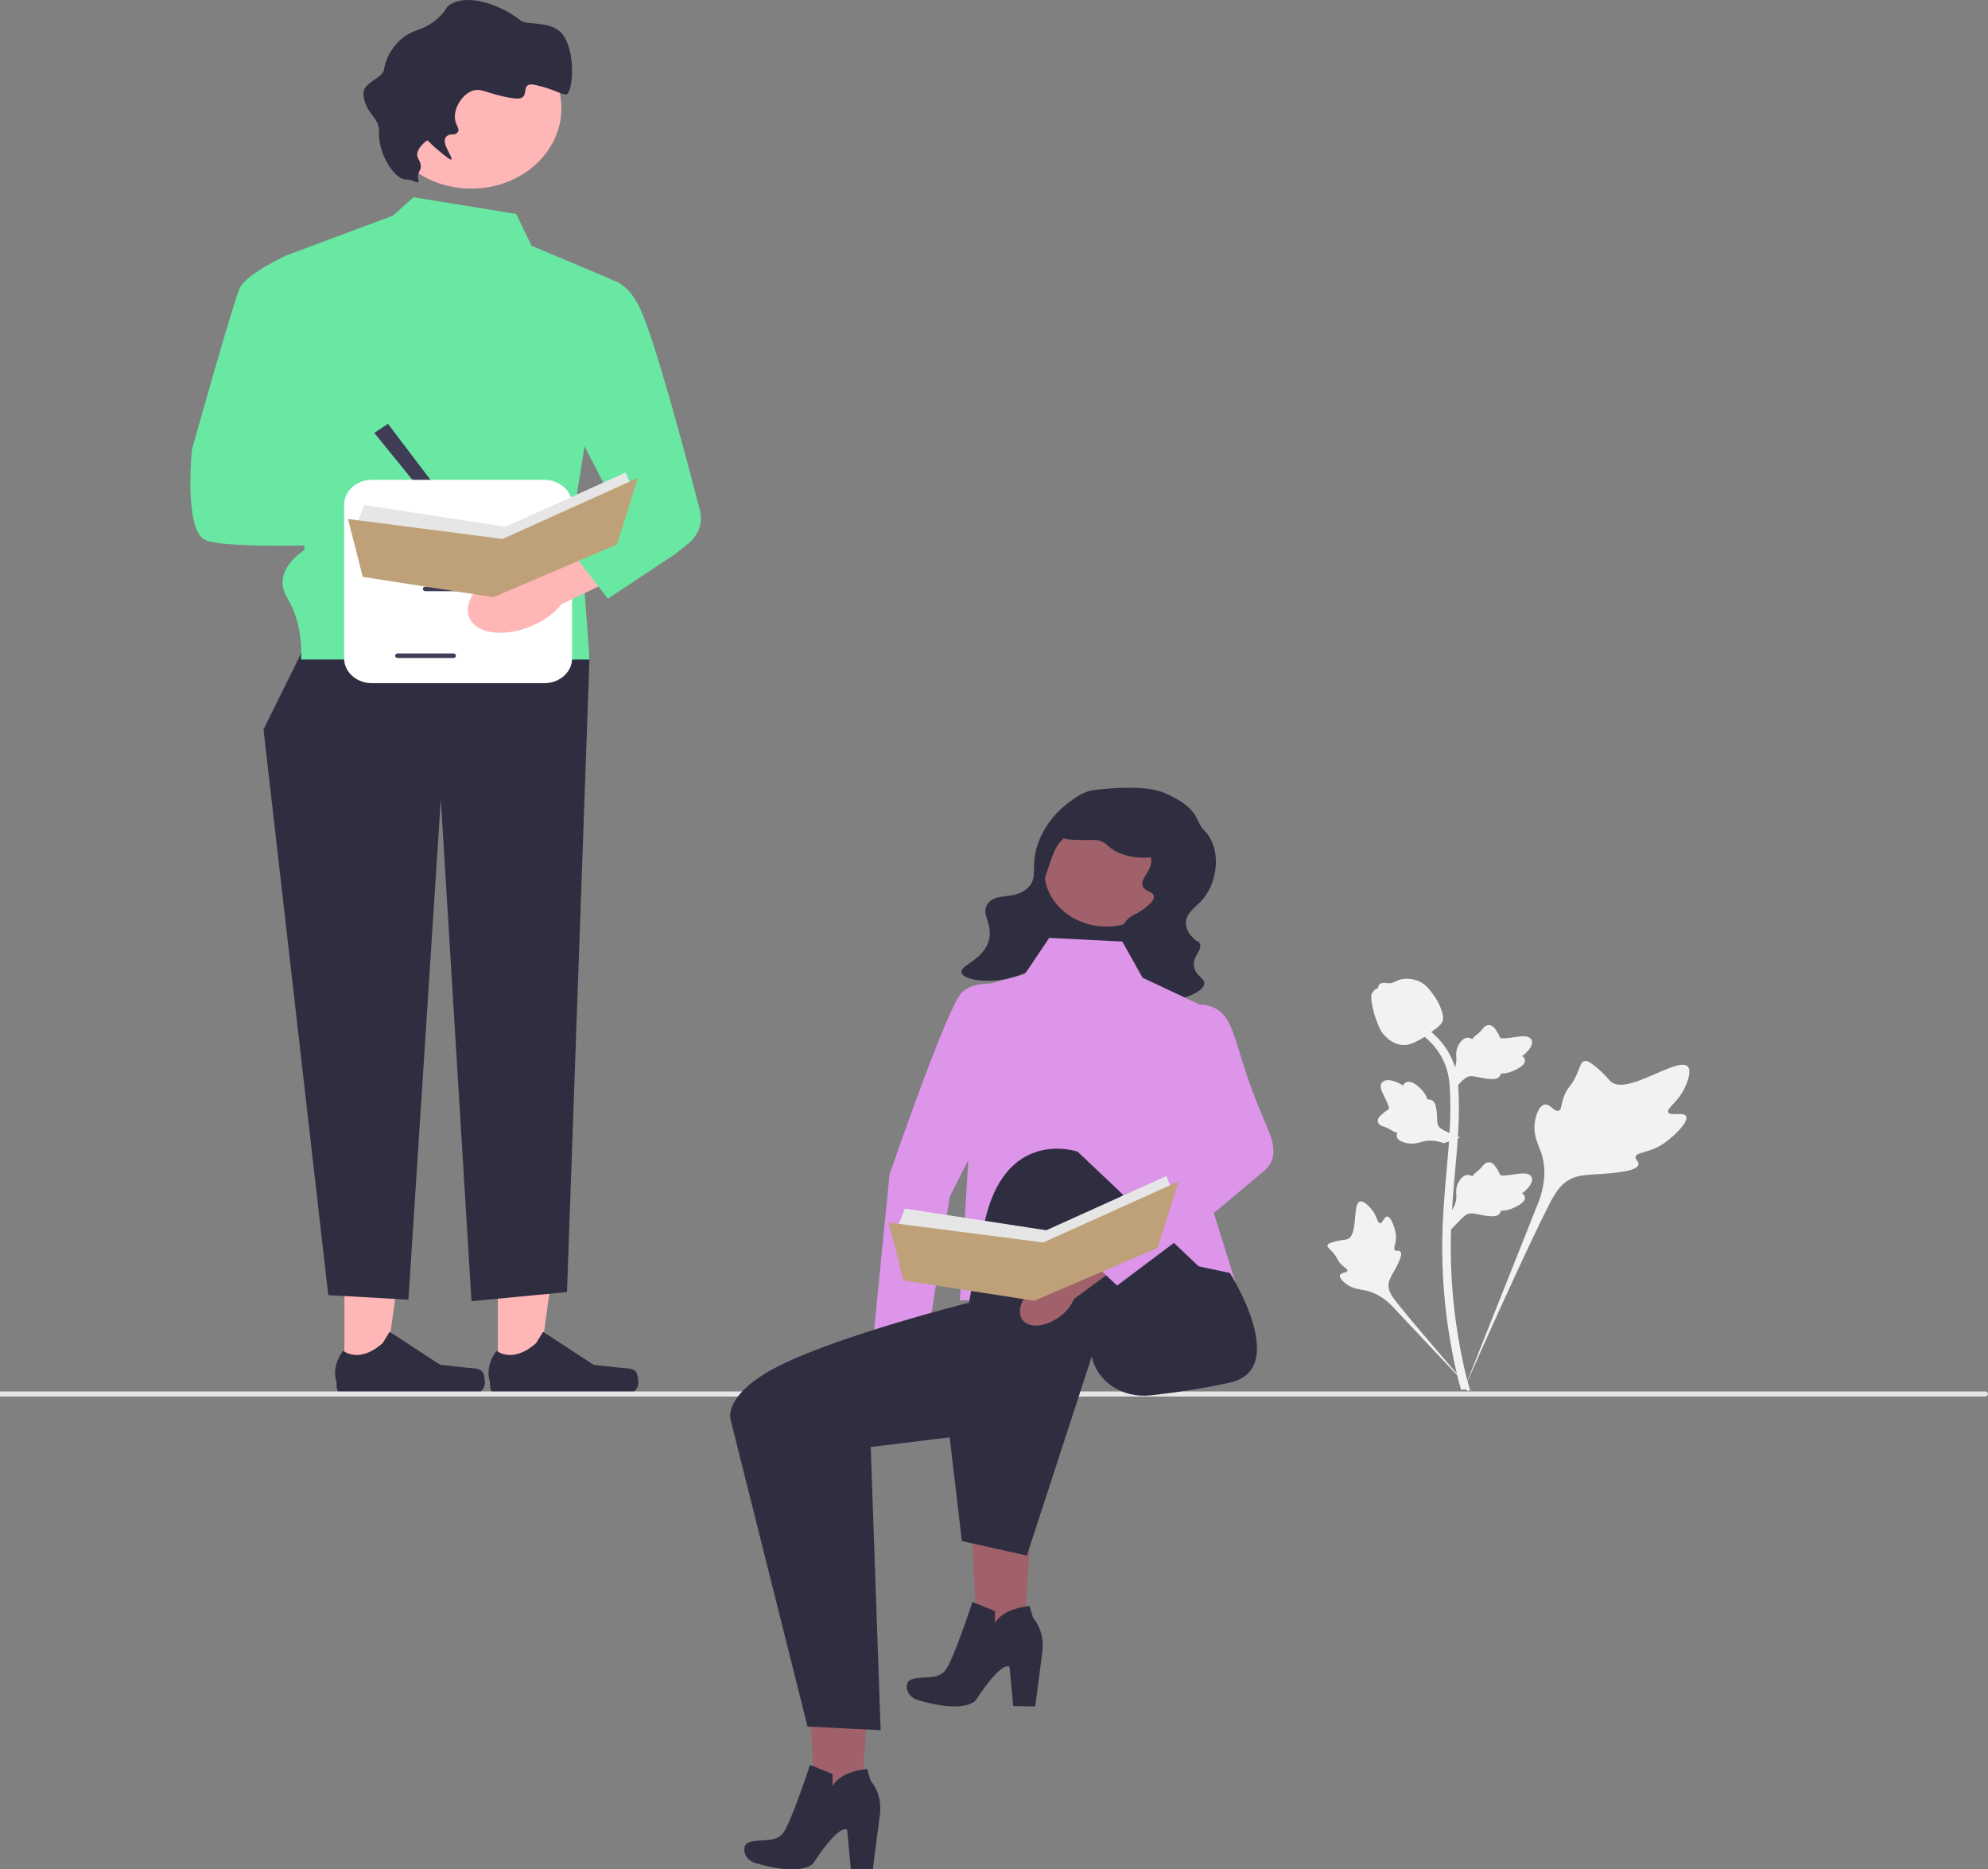 <svg width="301" height="283" viewBox="0 0 301 283" fill="none" xmlns="http://www.w3.org/2000/svg">
<rect x="0" y="0" width="301" height="283" fill="#808080" stroke="none"/>
<g clip-path="url(#clip0_1067_1182)">
<path d="M156.578 224.612L146.754 224.13L148.107 251.012L154.764 251.339L156.578 224.612Z" fill="#A0616A"/>
<path d="M147.236 242.514L150.65 243.895V245.738C150.65 245.738 151.467 243.603 155.883 243.129L156.415 244.915C156.415 244.915 158.132 246.666 157.846 249.838L156.742 258.334L153.411 258.272L152.858 252.363C152.858 252.363 151.938 251.023 147.726 257.404C147.726 257.404 146.174 259.514 138.959 257.371C137.967 257.077 137.277 256.253 137.287 255.321C137.293 254.807 137.517 254.331 138.24 254.159C140.08 253.721 141.879 254.268 143.065 252.956C144.251 251.643 147.236 242.513 147.236 242.513L147.236 242.514H147.236Z" fill="#2F2E41"/>
<path d="M131.984 249.278L122.16 248.796L123.513 275.678L130.17 276.005L131.984 249.278Z" fill="#A0616A"/>
<path d="M122.642 267.179L126.056 268.56V270.404C126.056 270.404 126.874 268.269 131.29 267.795L131.821 269.581C131.821 269.581 133.538 271.332 133.252 274.504L132.148 283L128.817 282.938L128.265 277.029C128.265 277.029 127.344 275.689 123.132 282.07C123.132 282.07 121.58 284.18 114.365 282.037C113.373 281.743 112.683 280.919 112.693 279.987C112.699 279.473 112.924 278.997 113.647 278.825C115.486 278.387 117.286 278.934 118.471 277.622C119.657 276.309 122.642 267.179 122.642 267.179L122.642 267.179H122.642Z" fill="#2F2E41"/>
<path d="M255.266 168.95C254.83 168.294 252.944 168.996 252.598 168.401C252.252 167.808 254.004 166.905 255.005 164.842C255.186 164.47 256.323 162.126 255.481 161.402C253.885 160.031 246.581 165.69 244.025 163.838C243.464 163.432 243.072 162.62 241.374 161.303C240.699 160.779 240.29 160.543 239.895 160.631C239.334 160.756 239.29 161.425 238.688 162.741C237.787 164.715 237.253 164.596 236.728 166.171C236.338 167.34 236.427 168.019 235.968 168.152C235.318 168.339 234.72 167.099 233.897 167.21C233.057 167.323 232.549 168.767 232.389 169.848C232.088 171.877 232.923 173.215 233.386 174.623C233.889 176.152 234.188 178.479 233.026 181.772L221.525 210.669C224.064 204.74 231.416 188.485 234.505 182.444C235.397 180.701 236.381 178.932 238.403 178.234C240.35 177.562 243.023 177.963 246.431 177.231C246.829 177.145 247.934 176.895 248.073 176.315C248.188 175.836 247.538 175.569 247.638 175.12C247.772 174.519 249.049 174.511 250.619 173.817C251.726 173.327 252.416 172.745 253.009 172.245C253.188 172.094 255.846 169.822 255.266 168.95H255.266Z" fill="#F2F2F2"/>
<path d="M210.018 184.162C209.532 184.164 209.374 185.192 208.947 185.172C208.521 185.152 208.529 184.125 207.683 183.092C207.53 182.905 206.568 181.731 205.927 181.891C204.712 182.194 205.718 187.023 203.962 187.608C203.576 187.736 203.017 187.674 201.802 188.037C201.319 188.181 201.071 188.292 201.005 188.49C200.912 188.771 201.268 188.984 201.818 189.627C202.644 190.591 202.425 190.79 203.14 191.475C203.671 191.983 204.071 192.14 204.011 192.379C203.927 192.717 203.072 192.621 202.895 193.014C202.715 193.414 203.363 194.053 203.912 194.435C204.942 195.152 205.919 195.173 206.828 195.376C207.815 195.597 209.181 196.138 210.658 197.597L223.244 210.968C220.713 208.146 213.888 200.238 211.455 197.143C210.753 196.25 210.063 195.308 210.263 194.222C210.454 193.176 211.446 192.122 212.027 190.419C212.095 190.22 212.275 189.664 211.997 189.436C211.766 189.248 211.432 189.455 211.214 189.282C210.921 189.05 211.286 188.488 211.356 187.601C211.406 186.975 211.285 186.505 211.181 186.101C211.149 185.979 210.666 184.16 210.018 184.162V184.162H210.018Z" fill="#F2F2F2"/>
<path d="M219.724 186.105L219.431 183.772L219.565 183.595C220.184 182.777 220.5 181.978 220.504 181.22C220.505 181.1 220.498 180.979 220.492 180.856C220.467 180.369 220.435 179.764 220.789 179.059C220.987 178.666 221.544 177.755 222.382 177.868C222.607 177.896 222.778 177.989 222.908 178.097C222.926 178.07 222.946 178.043 222.967 178.013C223.228 177.659 223.434 177.506 223.633 177.36C223.786 177.247 223.944 177.131 224.192 176.856C224.3 176.736 224.385 176.63 224.456 176.541C224.673 176.272 224.956 175.951 225.455 175.956C225.988 175.979 226.268 176.372 226.453 176.632C226.783 177.096 226.933 177.431 227.032 177.653C227.068 177.734 227.109 177.825 227.13 177.854C227.302 178.079 228.698 177.868 229.225 177.792C230.406 177.616 231.429 177.464 231.85 178.128C232.152 178.604 231.928 179.233 231.164 180.047C230.926 180.301 230.672 180.493 230.447 180.644C230.634 180.743 230.801 180.896 230.868 181.134C231.027 181.7 230.482 182.267 229.249 182.821C228.942 182.96 228.53 183.144 227.952 183.233C227.679 183.275 227.434 183.285 227.225 183.291C227.22 183.399 227.192 183.516 227.118 183.637C226.901 183.992 226.45 184.161 225.77 184.12C225.022 184.085 224.407 183.958 223.863 183.846C223.389 183.75 222.98 183.667 222.659 183.686C222.064 183.729 221.606 184.154 221.067 184.705L219.724 186.105H219.724H219.724Z" fill="#F2F2F2"/>
<path d="M221.084 172.212L218.627 173.057L218.401 172.986C217.357 172.659 216.41 172.59 215.587 172.779C215.456 172.809 215.327 172.845 215.195 172.881C214.674 173.027 214.025 173.207 213.171 173.081C212.694 173.01 211.565 172.76 211.475 172.009C211.448 171.807 211.505 171.637 211.59 171.497C211.555 171.488 211.521 171.478 211.484 171.467C211.033 171.332 210.816 171.193 210.606 171.058C210.445 170.955 210.279 170.848 209.918 170.704C209.76 170.641 209.624 170.595 209.509 170.556C209.162 170.437 208.742 170.275 208.621 169.843C208.511 169.377 208.866 169.036 209.102 168.811C209.521 168.408 209.846 168.194 210.062 168.052C210.141 168.001 210.229 167.942 210.255 167.917C210.455 167.711 209.873 166.56 209.656 166.126C209.166 165.151 208.741 164.307 209.355 163.775C209.795 163.394 210.533 163.428 211.611 163.881C211.946 164.022 212.219 164.191 212.44 164.347C212.501 164.161 212.623 163.979 212.865 163.86C213.438 163.579 214.191 163.906 215.105 164.829C215.333 165.058 215.638 165.367 215.882 165.843C215.996 166.068 216.069 166.276 216.128 166.456C216.247 166.432 216.381 166.427 216.531 166.46C216.971 166.557 217.268 166.903 217.397 167.5C217.549 168.154 217.567 168.718 217.583 169.215C217.599 169.648 217.613 170.022 217.715 170.294C217.913 170.796 218.49 171.084 219.224 171.409L221.084 172.212L221.084 172.212Z" fill="#F2F2F2"/>
<path d="M219.724 165.338L219.431 163.005L219.565 162.828C220.184 162.01 220.5 161.211 220.504 160.453C220.505 160.332 220.498 160.212 220.492 160.089C220.467 159.602 220.435 158.997 220.789 158.292C220.987 157.899 221.544 156.988 222.382 157.101C222.607 157.129 222.778 157.222 222.908 157.33C222.926 157.303 222.946 157.276 222.967 157.246C223.228 156.891 223.434 156.739 223.633 156.593C223.786 156.48 223.944 156.364 224.192 156.089C224.3 155.969 224.385 155.863 224.456 155.774C224.673 155.504 224.956 155.183 225.455 155.189C225.988 155.212 226.268 155.605 226.453 155.865C226.783 156.329 226.933 156.664 227.032 156.886C227.068 156.967 227.109 157.058 227.13 157.086C227.302 157.312 228.698 157.101 229.225 157.024C230.406 156.849 231.429 156.696 231.85 157.361C232.152 157.837 231.928 158.465 231.164 159.28C230.926 159.534 230.672 159.726 230.447 159.877C230.634 159.976 230.801 160.128 230.868 160.367C231.027 160.933 230.482 161.5 229.249 162.054C228.942 162.192 228.53 162.377 227.952 162.466C227.679 162.508 227.434 162.518 227.225 162.524C227.22 162.632 227.192 162.749 227.118 162.87C226.901 163.225 226.45 163.394 225.77 163.353C225.022 163.318 224.407 163.191 223.863 163.079C223.389 162.982 222.98 162.9 222.659 162.919C222.064 162.962 221.606 163.387 221.067 163.938L219.724 165.338H219.724H219.724Z" fill="#F2F2F2"/>
<path d="M222.401 210.631L221.853 210.325L221.72 209.76L221.853 210.325L221.213 210.39C221.203 210.337 221.169 210.215 221.116 210.025C220.83 208.982 219.958 205.807 219.23 200.806C218.722 197.316 218.435 193.727 218.375 190.139C218.316 186.545 218.507 183.824 218.66 181.637C218.775 179.987 218.915 178.417 219.053 176.887C219.419 172.799 219.765 168.938 219.508 164.663C219.451 163.709 219.332 161.723 218.03 159.609C217.275 158.383 216.236 157.295 214.939 156.375L215.745 155.472C217.176 156.488 218.327 157.694 219.165 159.055C220.608 161.398 220.738 163.563 220.8 164.603C221.062 168.953 220.713 172.851 220.342 176.978C220.206 178.503 220.066 180.066 219.951 181.709C219.799 183.876 219.61 186.573 219.669 190.121C219.727 193.667 220.011 197.211 220.512 200.658C221.231 205.595 222.091 208.723 222.373 209.75C222.524 210.299 222.555 210.414 222.401 210.631V210.631H222.401Z" fill="#F2F2F2"/>
<path d="M212.567 158.209C212.514 158.209 212.46 158.207 212.406 158.204C211.304 158.151 210.284 157.563 209.373 156.457C208.946 155.936 208.727 155.342 208.291 154.158C208.224 153.976 207.895 153.049 207.696 151.775C207.565 150.942 207.581 150.594 207.766 150.287C207.972 149.944 208.304 149.705 208.678 149.544C208.662 149.434 208.675 149.32 208.729 149.204C208.949 148.723 209.535 148.786 209.852 148.816C210.013 148.834 210.213 148.858 210.429 148.848C210.769 148.833 210.951 148.743 211.228 148.608C211.493 148.478 211.822 148.317 212.31 148.228C213.273 148.049 214.08 148.293 214.346 148.372C215.745 148.788 216.435 149.758 217.233 150.882C217.392 151.107 217.939 151.927 218.299 153.052C218.56 153.863 218.523 154.223 218.445 154.492C218.285 155.043 217.91 155.358 216.955 156.054C215.958 156.783 215.458 157.148 215.028 157.37C214.028 157.885 213.401 158.209 212.567 158.209V158.209Z" fill="#F2F2F2"/>
<path d="M75.381 207.903L81.504 207.902L84.416 186.842L75.38 186.843L75.381 207.903Z" fill="#FFB6B6"/>
<path d="M96.357 207.779C96.548 208.065 96.648 208.989 96.648 209.322C96.648 210.346 95.718 211.175 94.57 211.175H75.61C74.827 211.175 74.193 210.609 74.193 209.911V209.207C74.193 209.207 73.255 207.092 75.186 204.484C75.186 204.484 77.586 206.526 81.172 203.327L82.23 201.619L89.885 206.612L94.128 207.078C95.057 207.179 95.88 207.062 96.357 207.779H96.357Z" fill="#2F2E41"/>
<path d="M52.149 207.903L58.272 207.902L61.184 186.842L52.148 186.843L52.149 207.903Z" fill="#FFB6B6"/>
<path d="M73.125 207.779C73.316 208.065 73.416 208.989 73.416 209.322C73.416 210.346 72.486 211.175 71.339 211.175H52.378C51.595 211.175 50.961 210.609 50.961 209.911V209.207C50.961 209.207 50.023 207.092 51.954 204.484C51.954 204.484 54.354 206.526 57.94 203.327L58.998 201.619L66.653 206.612L70.896 207.078C71.825 207.179 72.648 207.062 73.125 207.779H73.125H73.125Z" fill="#2F2E41"/>
<path d="M47.64 94.776L39.897 110.429L49.705 196.063L61.837 196.754L66.742 121.018L71.388 196.984L85.844 195.603L89.272 99.168L47.64 94.776Z" fill="#2F2E41"/>
<path d="M78.151 32.392L62.612 29.859L59.474 32.658L43.51 38.607L46.092 83.266C46.092 83.266 40.929 86.333 43.51 90.554C46.092 94.776 45.575 99.84 45.575 99.84H89.272L87.392 74.518L92.555 42.29L80.492 37.197L78.151 32.392H78.151L78.151 32.392Z" fill="#68E8A3"/>
<path d="M66.888 84.421C71.302 85.36 75.425 84.091 76.095 81.585C76.765 79.08 73.73 76.288 69.314 75.348C67.555 74.951 65.716 74.935 63.949 75.302L45.188 71.531L43.392 79.42L62.077 82.3C63.468 83.34 65.118 84.067 66.888 84.421L66.888 84.421H66.888Z" fill="#FFB6B6"/>
<path d="M46.608 40.909L43.51 38.607C43.51 38.607 37.315 41.369 36.283 43.671C35.25 45.973 29.055 68.073 29.055 68.073C29.055 68.073 27.84 80.184 31.029 81.725C34.218 83.266 54.352 82.345 54.352 82.345L55.901 73.137L47.64 70.374L46.608 40.909Z" fill="#68E8A3"/>
<path d="M71.357 28.553C78.894 28.553 85.003 23.104 85.003 16.383C85.003 9.662 78.894 4.213 71.357 4.213C63.82 4.213 57.71 9.662 57.71 16.383C57.71 23.104 63.82 28.553 71.357 28.553Z" fill="#FFB6B6"/>
<path d="M61.569 27.186C59.935 27.317 57.266 23.587 57.385 19.975C57.461 17.651 55.199 17.195 55.031 14.198C54.933 12.452 57.941 11.907 58.147 10.507C58.522 7.969 60.357 6.262 60.587 6.054C62.565 4.262 63.961 4.845 66.288 2.768C67.689 1.518 67.33 1.175 68.273 0.621C70.996 -0.98 75.888 0.755 78.813 3.092C79.825 3.9 83.599 3.016 85.247 5.3C87.189 7.99 86.738 13.476 85.905 14.2C85.399 14.64 84.244 13.565 81.112 12.876C78.213 12.237 80.948 15.395 77.596 14.865C73.633 14.238 72.857 13.163 71.372 13.808C69.803 14.49 68.577 16.601 68.933 18.261C69.11 19.084 69.622 19.544 69.333 19.962C68.806 20.727 68.201 19.977 67.525 20.744C66.738 21.637 68.693 23.926 68.325 24.147C68.251 24.192 68.026 24.186 65.917 22.377C65.075 21.655 64.828 21.211 64.663 21.279C64.396 21.39 62.648 22.842 63.315 23.989C64.354 25.774 63.025 25.83 63.315 27.032C63.615 28.271 62.608 27.104 61.569 27.186H61.569L61.569 27.186Z" fill="#2F2E41"/>
<path d="M58.74 64.159L56.675 65.54L67.516 78.892L69.581 78.431L58.74 64.159Z" fill="#3F3D56"/>
<path d="M86.618 76.381V99.684C86.618 101.745 84.738 103.421 82.427 103.421H56.297C53.986 103.421 52.106 101.745 52.106 99.684V76.381C52.106 74.32 53.986 72.644 56.297 72.644H82.427C84.738 72.644 86.618 74.32 86.618 76.381Z" fill="white"/>
<path d="M72.841 82.161H64.405C64.193 82.161 64.019 82.007 64.019 81.817C64.019 81.627 64.193 81.473 64.405 81.473H72.841C73.054 81.473 73.227 81.627 73.227 81.817C73.227 82.007 73.054 82.161 72.841 82.161Z" fill="#3F3D56"/>
<path d="M72.841 89.496H64.405C64.193 89.496 64.019 89.341 64.019 89.152C64.019 88.962 64.193 88.808 64.405 88.808H72.841C73.054 88.808 73.227 88.962 73.227 89.152C73.227 89.341 73.054 89.496 72.841 89.496Z" fill="#3F3D56"/>
<path d="M68.65 99.608H60.214C60.002 99.608 59.829 99.454 59.829 99.264C59.829 99.075 60.002 98.92 60.214 98.92H68.65C68.863 98.92 69.036 99.075 69.036 99.264C69.036 99.454 68.863 99.608 68.65 99.608Z" fill="#3F3D56"/>
<path d="M77.368 85.831H59.878C59.666 85.831 59.493 85.677 59.493 85.487C59.493 85.297 59.666 85.143 59.878 85.143H77.368C77.58 85.143 77.753 85.297 77.753 85.487C77.753 85.677 77.58 85.831 77.368 85.831Z" fill="#3F3D56"/>
<path d="M76.076 86.315C72.052 88.188 69.874 91.557 71.211 93.841C72.548 96.124 76.893 96.456 80.917 94.582C82.537 93.853 83.936 92.789 85 91.479L101.935 83.352L97.489 76.346L81.266 85.102C79.452 85.13 77.672 85.547 76.076 86.315Z" fill="#FFB6B6"/>
<path d="M89.457 42.751C89.457 42.751 94.103 39.988 97.201 47.355C99.645 53.166 104.177 70.296 105.981 77.269C106.461 79.12 105.767 81.054 104.175 82.316L102.106 83.956L92.038 90.632L85.175 81.725L93.511 77.243L84.004 58.85L89.457 42.751L89.457 42.751V42.751Z" fill="#68E8A3"/>
<path d="M301 211.027C301 211.241 300.806 211.414 300.566 211.414H0V210.641H300.566C300.806 210.641 301 210.814 301 211.027Z" fill="#E6E6E6"/>
<path d="M138.138 208.929C138.247 207.958 138.093 206.977 137.69 206.07L139.391 195.98L133.984 195.399L132.841 205.696C132.27 206.529 131.931 207.471 131.851 208.444C131.616 210.878 132.832 212.958 134.568 213.092C136.304 213.226 137.903 211.362 138.138 208.929L138.138 208.929Z" fill="#A0616A"/>
<path d="M153.787 149.322L149.325 170.23L143.79 181.198L140.494 202.348L132.024 204.633L134.68 177.816C134.68 177.816 143.234 152.898 145.528 150.361C147.821 147.823 153.787 149.322 153.787 149.322H153.787V149.322Z" fill="#DC95E8"/>
<path d="M158.084 129.359L152.711 144.991L171.196 150.045L176.57 134.412L158.084 129.359Z" fill="#2F2E41"/>
<path d="M167.548 140.273C172.755 140.273 176.975 136.509 176.975 131.866C176.975 127.223 172.755 123.459 167.548 123.459C162.342 123.459 158.121 127.223 158.121 131.866C158.121 136.509 162.342 140.273 167.548 140.273Z" fill="#A0616A"/>
<path d="M176.283 120.031C173.381 118.777 167.891 119.365 165.928 119.558C164.175 119.731 162.959 120.638 161.764 121.529C159.051 123.553 157.861 126.019 157.481 126.888C155.687 130.995 157.454 132.723 155.578 134.452C153.569 136.305 150.752 135.051 149.528 136.84C148.416 138.466 150.478 139.887 149.681 142.479C148.763 145.471 145.234 146.128 145.594 147.27C145.994 148.536 150.762 149.069 154.565 147.545C155.077 147.34 159.585 145.474 159.803 142.448C159.943 140.507 158.159 140.307 157.665 137.51C157.322 135.566 157.876 133.915 158.761 131.28C159.377 129.444 159.685 128.526 160.35 127.672C160.67 127.26 163.688 123.512 168.164 124.212C172.109 124.828 174.761 128.522 174.25 130.85C173.948 132.225 172.513 133.261 173.077 134.261C173.494 134.998 174.563 134.947 174.697 135.637C174.822 136.284 174 136.948 173.375 137.452C172.586 138.089 171.878 138.392 171.612 138.525C169.713 139.468 169.01 142.283 169.02 144.035C169.036 146.65 170.662 149.866 173.955 150.981C177.653 152.233 182.164 150.398 182.334 148.918C182.433 148.059 181.015 147.79 180.787 146.319C180.531 144.659 182.158 143.85 181.641 142.821C181.172 141.889 181.855 143.219 180.561 141.904C180.403 141.743 179.569 140.867 179.554 139.763C179.535 138.325 180.919 137.377 181.683 136.614C184.542 133.756 184.993 128.364 182.344 125.73C180.84 124.235 181.771 122.401 176.283 120.031H176.283H176.283Z" fill="#2F2E41"/>
<path d="M177.665 128.182C178.518 126.459 176.263 124.266 175.969 123.987C173.77 121.899 170.612 121.824 169.055 121.786C167.693 121.754 164.772 121.683 162.562 123.432C161.367 124.377 160.252 125.955 160.753 126.668C161.059 127.104 161.945 127.125 163.719 127.168C165.313 127.206 165.89 127.019 166.783 127.384C167.441 127.653 167.604 127.95 168.181 128.388C169.741 129.571 171.659 129.751 172.226 129.805C173.566 129.931 176.826 129.878 177.665 128.182H177.665H177.665Z" fill="#2F2E41"/>
<path d="M155.166 147.472L147.172 149.665L147.787 156.246L145.327 196.828L186.528 197.924L187.054 194.148L182.838 180.546L184.683 153.504L172.999 148.02L169.925 142.536L158.856 141.988L155.166 147.472Z" fill="#DC95E8"/>
<path d="M173.307 189.973L145.02 197.65C145.02 197.65 127.935 202.01 118.711 206.397C109.487 210.784 110.583 214.766 110.583 214.766L122.267 261.38L133.336 261.928L131.835 219.049L143.79 217.596L145.635 233.296L155.474 235.49L165.313 205.328C166.02 209.109 169.945 211.719 174.209 211.238C177.771 210.835 182.118 210.219 186.221 209.305C195.445 207.249 186.221 192.715 186.221 192.715L173.307 189.973Z" fill="#2F2E41"/>
<path d="M144.098 213.28C144.098 213.28 145.942 200.118 149.017 185.311C152.092 170.504 163.161 174.343 163.161 174.343L182.839 192.989L166.85 202.312L144.098 213.28Z" fill="#2F2E41"/>
<path d="M160.787 199.06C161.595 198.401 162.213 197.579 162.592 196.663L171.403 190.155L167.808 186.507L159.257 193.501C158.209 193.781 157.252 194.282 156.465 194.96C154.469 196.634 153.82 198.907 155.014 200.039C156.208 201.172 158.793 200.733 160.787 199.06H160.787V199.06Z" fill="#A0616A"/>
<path d="M168.104 162.822L175.142 175.048L163.06 188.943L169.141 194.621L184.259 183.254L191.35 177.297C193.922 175.137 192.584 172.289 191.31 169.351C186.221 157.617 187.451 153.23 182.531 152.133C178.529 151.241 168.104 162.822 168.104 162.822L168.104 162.822Z" fill="#DC95E8"/>
<path d="M135.866 185.834L137.017 182.962L158.415 186.245L176.591 178.037L177.512 180.294L157.724 190.759L135.866 185.834Z" fill="#E6E6E6"/>
<path d="M178.432 178.858L157.954 188.091L134.549 185.075L136.786 193.837L156.574 196.915L175.281 188.921L178.432 178.858Z" fill="#BFA179"/>
<path d="M54.007 79.328L55.157 76.456L76.555 79.739L94.732 71.531L95.653 73.788L75.865 84.253L54.007 79.328Z" fill="#E6E6E6"/>
<path d="M96.573 72.352L76.095 81.585L52.69 78.569L54.927 87.331L74.715 90.409L93.421 82.415L96.573 72.352Z" fill="#BFA179"/>
</g>
<defs>
<clipPath id="clip0_1067_1182">
<rect width="301" height="283" fill="white"/>
</clipPath>
</defs>
</svg>
